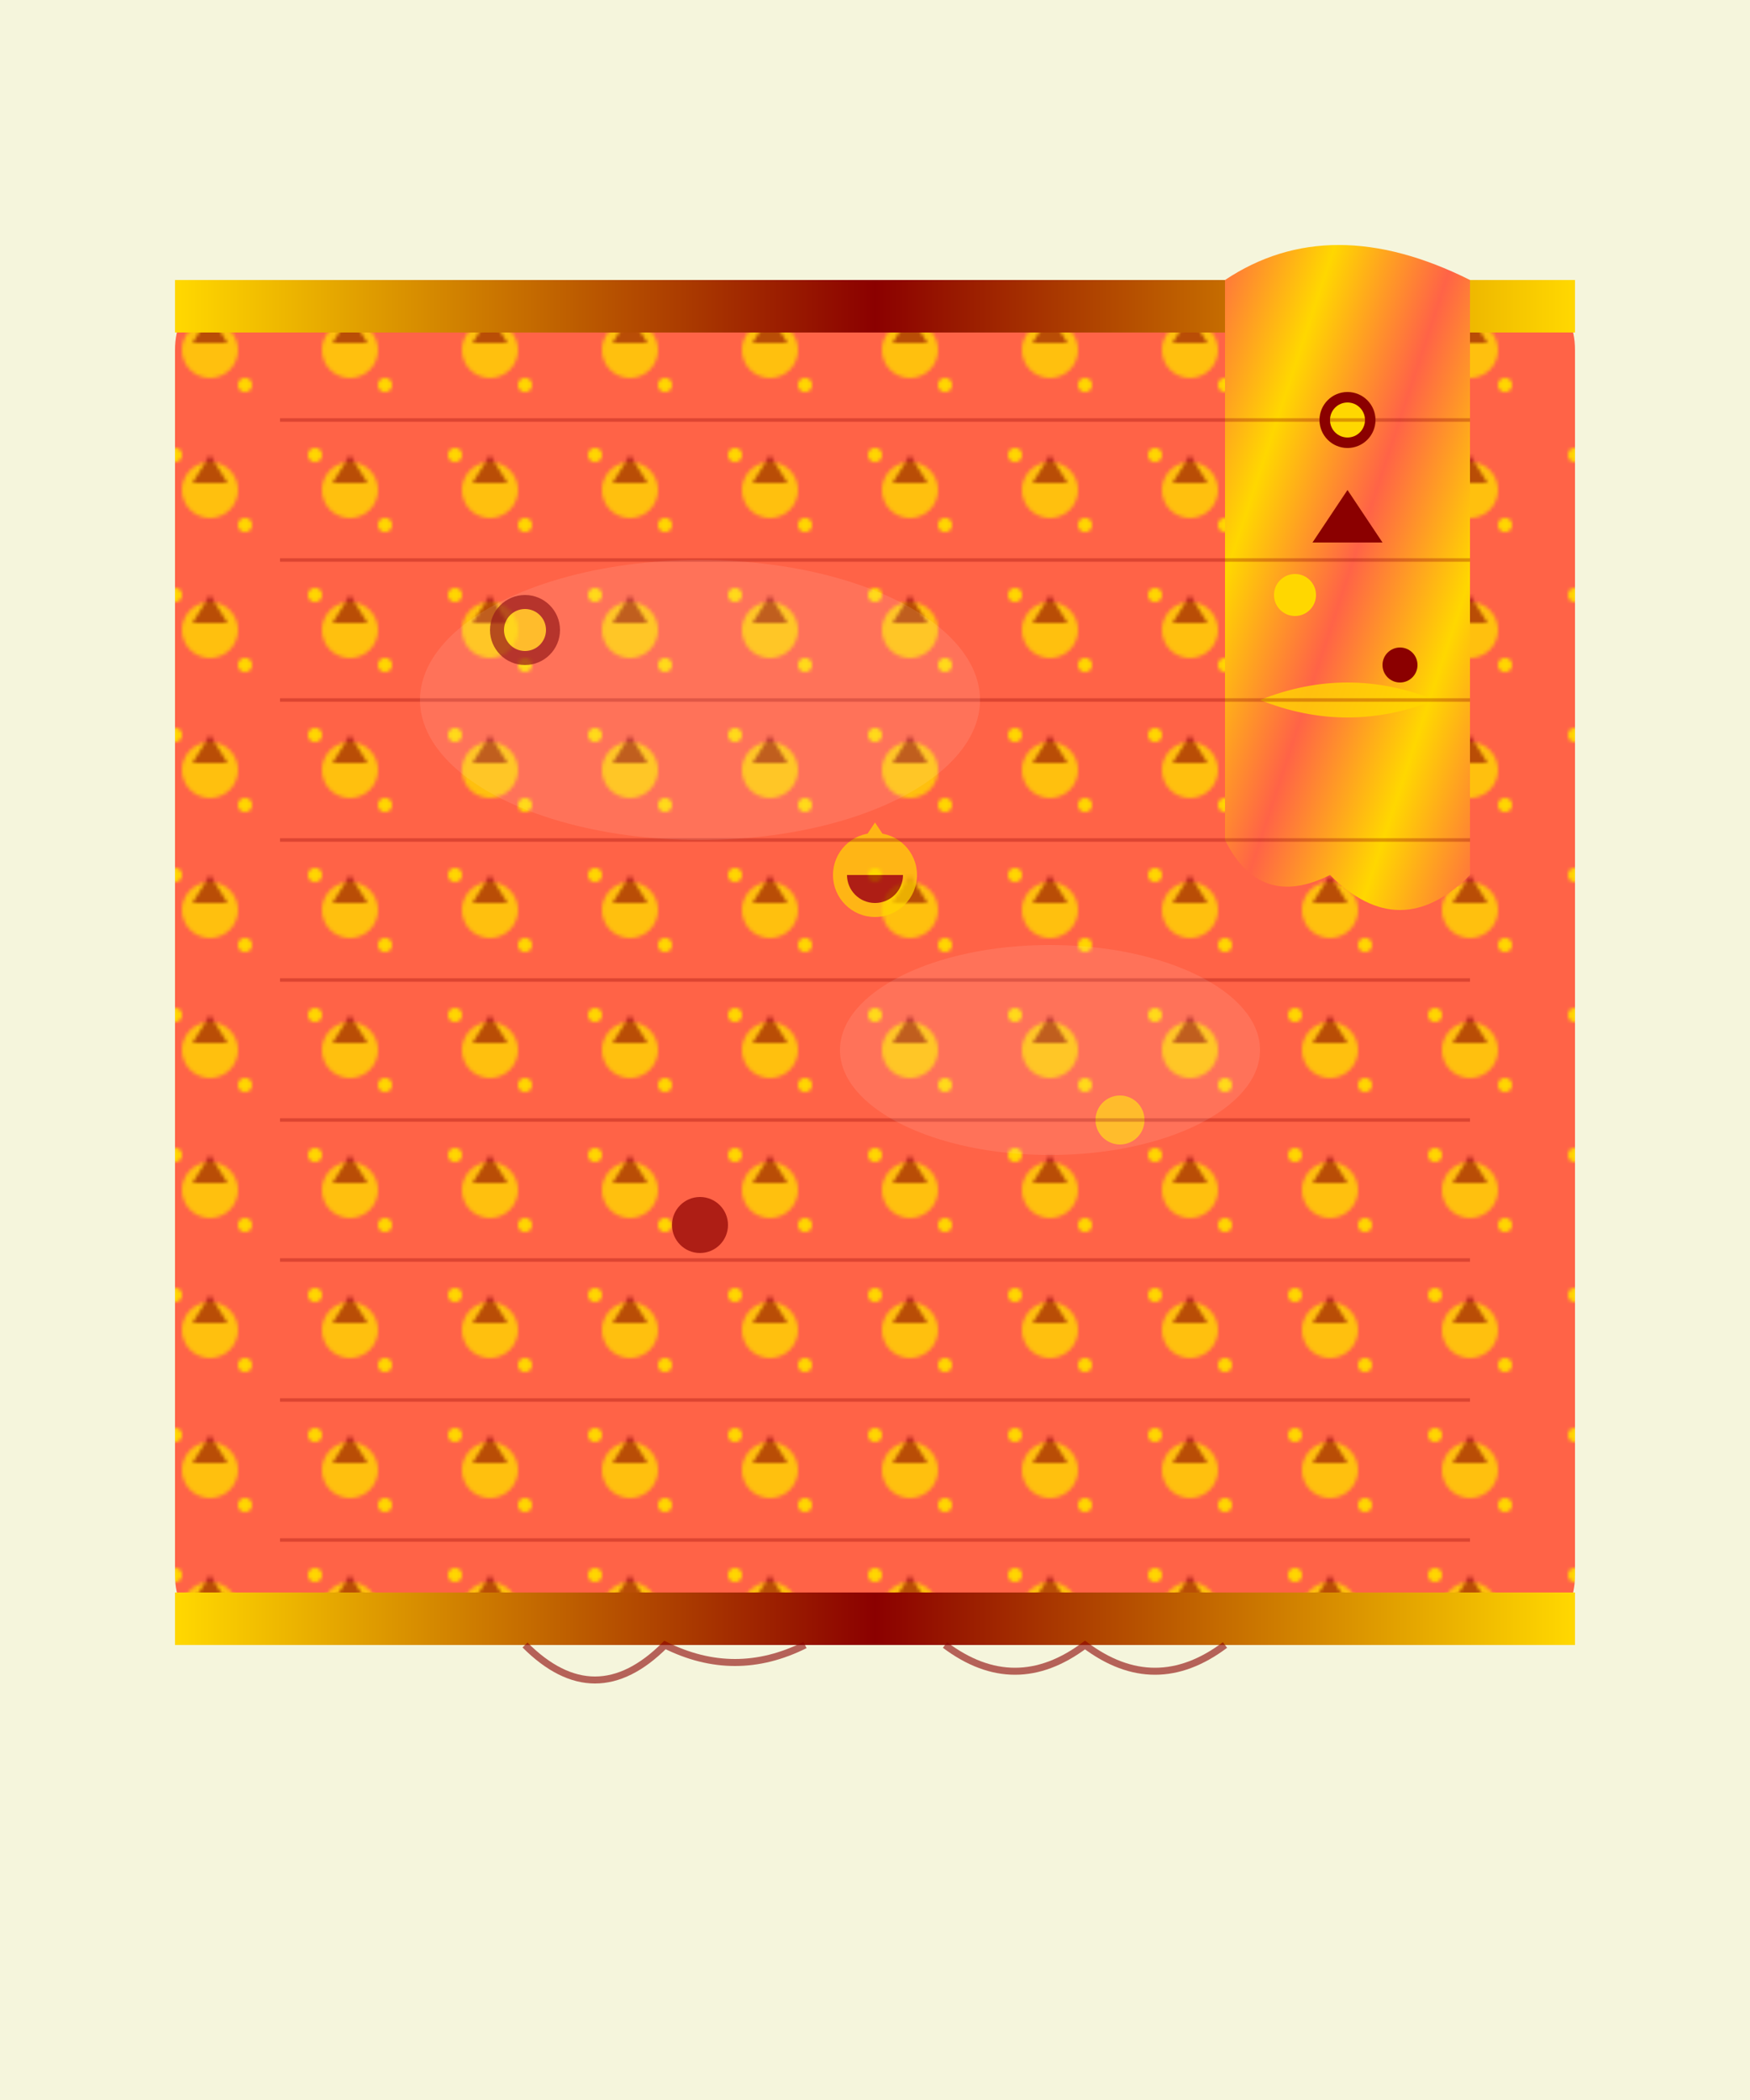 <svg width="500" height="600" xmlns="http://www.w3.org/2000/svg">
  <defs>
    <linearGradient id="sariGrad1" x1="0%" y1="0%" x2="100%" y2="100%">
      <stop offset="0%" style="stop-color:#FF6347;stop-opacity:1" />
      <stop offset="25%" style="stop-color:#FFD700;stop-opacity:1" />
      <stop offset="50%" style="stop-color:#FF6347;stop-opacity:1" />
      <stop offset="75%" style="stop-color:#FFD700;stop-opacity:1" />
      <stop offset="100%" style="stop-color:#FF6347;stop-opacity:1" />
    </linearGradient>
    <pattern id="sariPattern" x="0" y="0" width="40" height="40" patternUnits="userSpaceOnUse">
      <rect width="40" height="40" fill="#FF6347"/>
      <circle cx="20" cy="20" r="8" fill="#FFD700" opacity="0.8"/>
      <polygon points="20,10 25,18 15,18" fill="#8B0000" opacity="0.6"/>
      <circle cx="10" cy="10" r="2" fill="#FFD700"/>
      <circle cx="30" cy="30" r="2" fill="#FFD700"/>
    </pattern>
    <linearGradient id="borderGrad" x1="0%" y1="0%" x2="100%" y2="0%">
      <stop offset="0%" style="stop-color:#FFD700;stop-opacity:1" />
      <stop offset="50%" style="stop-color:#8B0000;stop-opacity:1" />
      <stop offset="100%" style="stop-color:#FFD700;stop-opacity:1" />
    </linearGradient>
  </defs>
  
  <rect width="500" height="600" fill="#F5F5DC"/>
  
  <!-- Sari laid out elegantly -->
  <!-- Main body -->
  <path d="M50 100 Q50 80 80 80 L420 80 Q450 80 450 100 L450 450 Q450 470 420 470 L80 470 Q50 470 50 450 Z" fill="url(#sariPattern)"/>
  
  <!-- Decorative border -->
  <rect x="50" y="80" width="400" height="15" fill="url(#borderGrad)"/>
  <rect x="50" y="455" width="400" height="15" fill="url(#borderGrad)"/>
  
  <!-- Pallu (decorative end piece) -->
  <path d="M350 80 Q380 60 420 80 L420 250 Q400 270 380 250 Q360 260 350 240 Z" fill="url(#sariGrad1)"/>
  
  <!-- Intricate patterns on pallu -->
  <circle cx="385" cy="120" r="8" fill="#8B0000"/>
  <circle cx="385" cy="120" r="5" fill="#FFD700"/>
  <polygon points="385,140 395,155 375,155" fill="#8B0000"/>
  <circle cx="370" cy="170" r="6" fill="#FFD700"/>
  <circle cx="400" cy="190" r="5" fill="#8B0000"/>
  <path d="M360 200 Q385 190 410 200 Q385 210 360 200" fill="#FFD700" opacity="0.8"/>
  
  <!-- Traditional motifs scattered across sari -->
  <g opacity="0.7">
    <circle cx="150" cy="180" r="10" fill="#8B0000"/>
    <circle cx="150" cy="180" r="6" fill="#FFD700"/>
    
    <circle cx="250" cy="250" r="12" fill="#FFD700"/>
    <circle cx="250" cy="250" r="8" fill="#8B0000"/>
    <polygon points="250,235 260,250 240,250" fill="#FFD700"/>
    
    <circle cx="200" cy="350" r="8" fill="#8B0000"/>
    <circle cx="320" cy="320" r="7" fill="#FFD700"/>
  </g>
  
  <!-- Weave texture lines -->
  <g opacity="0.3">
    <line x1="80" y1="120" x2="420" y2="120" stroke="#8B0000" stroke-width="1"/>
    <line x1="80" y1="160" x2="420" y2="160" stroke="#8B0000" stroke-width="1"/>
    <line x1="80" y1="200" x2="420" y2="200" stroke="#8B0000" stroke-width="1"/>
    <line x1="80" y1="240" x2="420" y2="240" stroke="#8B0000" stroke-width="1"/>
    <line x1="80" y1="280" x2="420" y2="280" stroke="#8B0000" stroke-width="1"/>
    <line x1="80" y1="320" x2="420" y2="320" stroke="#8B0000" stroke-width="1"/>
    <line x1="80" y1="360" x2="420" y2="360" stroke="#8B0000" stroke-width="1"/>
    <line x1="80" y1="400" x2="420" y2="400" stroke="#8B0000" stroke-width="1"/>
    <line x1="80" y1="440" x2="420" y2="440" stroke="#8B0000" stroke-width="1"/>
  </g>
  
  <!-- Elegant folds and draping -->
  <path d="M150 470 Q170 490 190 470 Q210 480 230 470" fill="none" stroke="#8B0000" stroke-width="2" opacity="0.6"/>
  <path d="M270 470 Q290 485 310 470 Q330 485 350 470" fill="none" stroke="#8B0000" stroke-width="2" opacity="0.6"/>
  
  <!-- Cotton silk sheen effect -->
  <ellipse cx="200" cy="200" rx="80" ry="40" fill="#FFF" opacity="0.1"/>
  <ellipse cx="300" cy="300" rx="60" ry="30" fill="#FFF" opacity="0.1"/>
</svg>